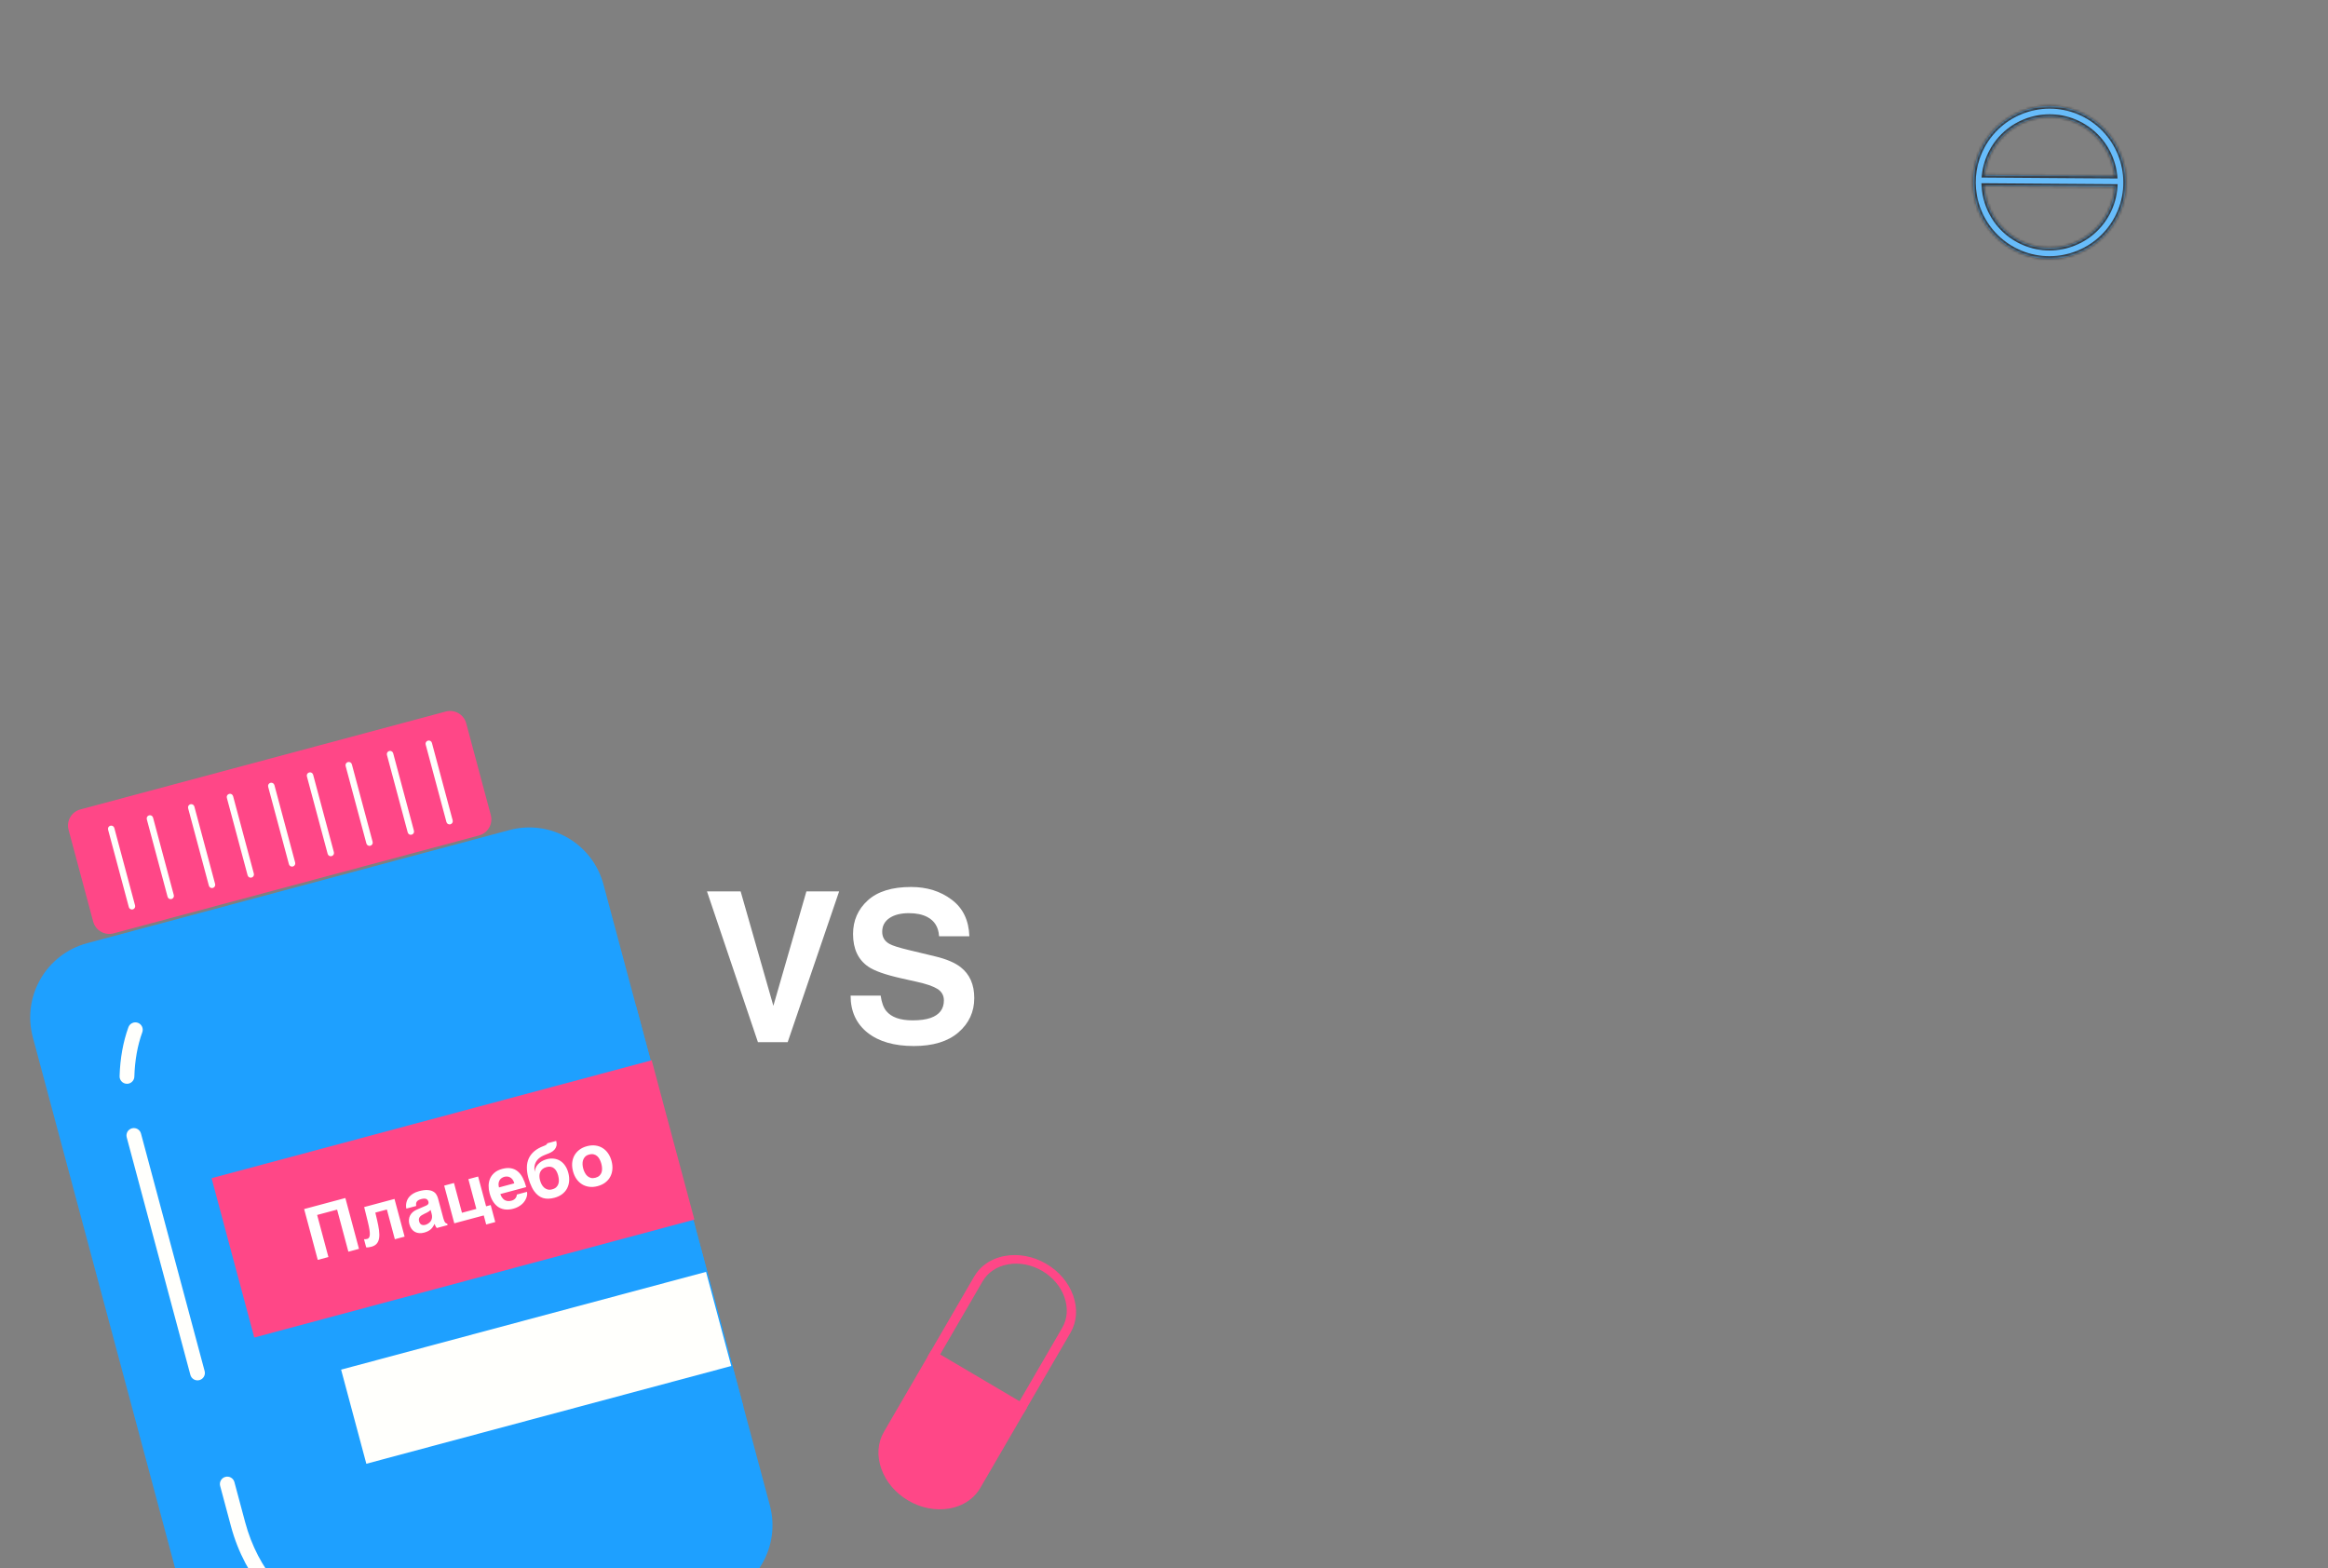 <svg width="889" height="599" viewBox="0 0 889 599" fill="none" xmlns="http://www.w3.org/2000/svg">
<rect x="0" y="0" width="889" height="599" fill="#808080" stroke="none"/>
<g clip-path="url(#clip0_17_5505)">
<path d="M194.511 317.011L33.287 360.21C17.634 364.405 8.345 380.494 12.539 396.147L76.083 633.296C80.277 648.949 96.367 658.238 112.019 654.044L273.243 610.844C288.896 606.65 298.185 590.56 293.991 574.908L230.447 337.758C226.253 322.106 210.163 312.817 194.511 317.011Z" fill="#1EA0FF"/>
<path d="M170.233 271.736L30.695 309.125C27.296 310.035 25.28 313.528 26.19 316.926L35.575 351.952C36.486 355.35 39.979 357.367 43.377 356.457L182.916 319.067C186.314 318.157 188.33 314.664 187.42 311.266L178.035 276.24C177.124 272.842 173.631 270.825 170.233 271.736Z" fill="#FF4787"/>
<path d="M171.992 314.811C171.332 314.988 170.659 314.599 170.482 313.939L162.555 284.358C162.379 283.698 162.767 283.025 163.427 282.848C164.088 282.671 164.761 283.06 164.938 283.72L172.864 313.3C173.041 313.961 172.652 314.634 171.992 314.811Z" fill="#FFFFFC"/>
<path d="M157.201 318.774C156.541 318.951 155.868 318.562 155.691 317.902L147.765 288.321C147.588 287.661 147.977 286.988 148.637 286.811C149.297 286.634 149.97 287.022 150.147 287.683L158.073 317.263C158.25 317.924 157.861 318.597 157.201 318.774Z" fill="#FFFFFC"/>
<path d="M141.424 323.001C140.764 323.178 140.091 322.789 139.914 322.129L131.988 292.549C131.811 291.888 132.199 291.215 132.86 291.038C133.52 290.861 134.193 291.25 134.37 291.91L142.296 321.491C142.473 322.151 142.084 322.824 141.424 323.001Z" fill="#FFFFFC"/>
<path d="M126.633 326.964C125.973 327.141 125.3 326.752 125.123 326.092L117.197 296.511C117.02 295.851 117.409 295.178 118.069 295.001C118.729 294.824 119.402 295.213 119.579 295.873L127.505 325.454C127.682 326.114 127.294 326.787 126.633 326.964Z" fill="#FFFFFC"/>
<path d="M111.843 330.927C111.183 331.104 110.509 330.715 110.333 330.055L102.406 300.474C102.23 299.814 102.618 299.141 103.278 298.964C103.939 298.787 104.612 299.176 104.789 299.836L112.715 329.417C112.892 330.077 112.503 330.75 111.843 330.927Z" fill="#FFFFFC"/>
<path d="M96.066 335.154C95.406 335.331 94.733 334.943 94.556 334.283L86.629 304.702C86.453 304.042 86.841 303.368 87.501 303.192C88.162 303.015 88.835 303.403 89.012 304.064L96.938 333.644C97.115 334.304 96.726 334.978 96.066 335.154Z" fill="#FFFFFC"/>
<path d="M81.276 339.117C80.616 339.294 79.943 338.906 79.766 338.245L71.84 308.665C71.663 308.005 72.052 307.331 72.712 307.154C73.372 306.978 74.045 307.366 74.222 308.026L82.148 337.607C82.325 338.267 81.936 338.94 81.276 339.117Z" fill="#FFFFFC"/>
<path d="M65.498 343.346C64.838 343.523 64.165 343.134 63.988 342.474L56.062 312.893C55.885 312.233 56.273 311.56 56.934 311.383C57.594 311.206 58.267 311.595 58.444 312.255L66.37 341.836C66.547 342.496 66.158 343.169 65.498 343.346Z" fill="#FFFFFC"/>
<path d="M50.709 347.308C50.049 347.485 49.376 347.096 49.199 346.436L41.273 316.855C41.096 316.195 41.484 315.522 42.145 315.345C42.805 315.168 43.478 315.557 43.655 316.217L51.581 345.798C51.758 346.458 51.369 347.131 50.709 347.308Z" fill="#FFFFFC"/>
<path d="M283.89 537.185L131.631 577.982C130.766 578.214 129.884 577.699 129.654 576.841L89.54 427.134C89.309 426.27 89.824 425.388 90.681 425.158L242.941 384.36L283.892 537.191L283.89 537.185Z" fill="#1EA0FF"/>
<path d="M97.098 510.811L265.169 465.776L248.863 404.923L80.792 449.958L97.098 510.811Z" fill="#FF4787"/>
<path d="M116.144 461.749L131.885 457.531L137.087 476.944L133.033 478.03L128.726 461.959L121.107 464L125.413 480.072L121.346 481.162L116.144 461.749ZM143.328 463.099L143.967 465.801C144.326 467.318 144.583 468.665 144.738 469.841C144.893 471.017 144.901 472.034 144.763 472.892C144.631 473.738 144.327 474.433 143.849 474.976C143.381 475.517 142.698 475.908 141.8 476.148C141.377 476.262 141 476.334 140.669 476.366C140.34 476.407 140.063 476.411 139.837 476.377L138.998 473.247C139.136 473.267 139.303 473.274 139.499 473.269C139.705 473.261 139.944 473.22 140.217 473.147C140.499 473.072 140.727 472.921 140.902 472.694C141.075 472.459 141.181 472.096 141.219 471.605C141.255 471.104 141.209 470.442 141.083 469.617C140.956 468.792 140.736 467.743 140.423 466.468L139.067 460.985L150.649 457.882L154.506 472.277L150.782 473.274L147.739 461.917L143.328 463.099ZM162.598 460.483C162.726 460.43 162.86 460.366 163 460.291C163.149 460.213 163.279 460.117 163.39 460.002C163.498 459.879 163.577 459.735 163.628 459.571C163.676 459.397 163.667 459.187 163.601 458.941C163.537 458.703 163.439 458.498 163.308 458.326C163.184 458.142 163.014 458.003 162.801 457.91C162.584 457.807 162.316 457.757 161.995 457.757C161.684 457.756 161.308 457.814 160.867 457.932C160.366 458.067 159.975 458.228 159.695 458.416C159.422 458.593 159.222 458.798 159.095 459.03C158.966 459.253 158.895 459.499 158.882 459.767C158.866 460.025 158.878 460.296 158.916 460.578L155.178 461.58C155.131 461.404 155.093 461.155 155.063 460.832C155.04 460.499 155.053 460.127 155.104 459.717C155.163 459.305 155.279 458.873 155.45 458.421C155.63 457.967 155.904 457.526 156.27 457.098C156.643 456.658 157.128 456.25 157.725 455.873C158.323 455.496 159.073 455.181 159.978 454.929C161.263 454.585 162.338 454.439 163.201 454.49C164.07 454.531 164.782 454.704 165.335 455.008C165.895 455.302 166.319 455.688 166.608 456.168C166.904 456.636 167.12 457.125 167.257 457.636L169.302 465.269C169.417 465.7 169.535 466.051 169.654 466.321C169.78 466.58 169.905 466.782 170.029 466.928C170.151 467.065 170.271 467.161 170.389 467.214C170.514 467.256 170.638 467.279 170.762 467.284L170.921 467.878L166.787 468.986C166.672 468.837 166.534 468.638 166.373 468.389C166.218 468.129 166.088 467.8 165.982 467.404C165.771 467.781 165.559 468.135 165.346 468.466C165.142 468.795 164.894 469.102 164.602 469.387C164.308 469.664 163.951 469.916 163.53 470.142C163.112 470.376 162.586 470.579 161.952 470.749C161.309 470.921 160.689 470.983 160.091 470.936C159.505 470.895 158.964 470.742 158.469 470.479C157.973 470.215 157.541 469.836 157.173 469.34C156.804 468.844 156.522 468.231 156.326 467.5C156.168 466.91 156.114 466.34 156.164 465.788C156.212 465.228 156.353 464.714 156.586 464.246C156.826 463.766 157.155 463.339 157.573 462.962C157.997 462.575 158.502 462.256 159.085 462.005L162.598 460.483ZM161.661 467.868C161.909 467.877 162.165 467.846 162.429 467.776C162.57 467.738 162.747 467.676 162.96 467.591C163.171 467.497 163.388 467.373 163.61 467.219C163.833 467.064 164.048 466.88 164.254 466.664C164.459 466.439 164.624 466.178 164.752 465.879C164.88 465.581 164.958 465.239 164.987 464.854C165.013 464.46 164.962 464.021 164.832 463.537L164.443 462.084C164.247 462.269 164.049 462.444 163.848 462.611C163.645 462.77 163.364 462.935 163.004 463.106L162.063 463.557C161.653 463.752 161.299 463.945 161.002 464.138C160.704 464.331 160.469 464.545 160.296 464.78C160.13 465.004 160.022 465.255 159.974 465.532C159.934 465.807 159.964 466.129 160.063 466.499C160.146 466.807 160.266 467.063 160.424 467.265C160.58 467.46 160.762 467.609 160.969 467.714C161.183 467.808 161.414 467.859 161.661 467.868ZM185.628 460.696L187.384 460.226L189.122 466.71L185.662 467.637L184.734 464.177L173.483 467.192L169.626 452.797L173.363 451.796L176.41 463.166L181.904 461.694L178.857 450.324L182.581 449.326L185.628 460.696ZM193.177 461.929C192.254 461.865 191.393 461.61 190.594 461.163C189.801 460.706 189.092 460.032 188.467 459.143C187.842 458.253 187.34 457.105 186.963 455.696C186.701 454.719 186.578 453.747 186.592 452.78C186.613 451.803 186.805 450.898 187.167 450.065C187.537 449.229 188.095 448.495 188.841 447.861C189.593 447.216 190.572 446.732 191.778 446.409C193.055 446.067 194.185 445.99 195.17 446.179C196.153 446.359 197.011 446.762 197.744 447.386C198.486 448.008 199.117 448.83 199.636 449.851C200.155 450.873 200.592 452.044 200.945 453.365L191.081 456.008C191.116 456.14 191.176 456.313 191.262 456.526C191.347 456.739 191.464 456.962 191.611 457.196C191.759 457.43 191.943 457.659 192.163 457.883C192.381 458.099 192.642 458.279 192.945 458.424C193.257 458.567 193.611 458.656 194.008 458.691C194.413 458.724 194.871 458.673 195.381 458.536C195.645 458.465 195.896 458.36 196.132 458.221C196.375 458.071 196.588 457.896 196.77 457.696C196.95 457.488 197.092 457.261 197.196 457.016C197.307 456.76 197.362 456.49 197.362 456.207L201.231 455.171C201.302 455.435 201.326 455.754 201.304 456.128C201.279 456.493 201.195 456.884 201.051 457.299C200.915 457.704 200.715 458.121 200.452 458.55C200.19 458.979 199.852 459.39 199.438 459.784C199.023 460.169 198.528 460.523 197.954 460.847C197.389 461.168 196.732 461.429 195.984 461.63C195.024 461.887 194.089 461.987 193.177 461.929ZM190.854 450.619C190.632 450.953 190.481 451.356 190.4 451.831C190.328 452.303 190.378 452.856 190.547 453.49L196.398 451.922C196.228 451.288 195.989 450.786 195.682 450.415C195.384 450.042 195.057 449.772 194.7 449.603C194.35 449.423 193.991 449.331 193.621 449.326C193.25 449.312 192.905 449.348 192.588 449.433C192.28 449.515 191.969 449.655 191.654 449.853C191.336 450.042 191.07 450.297 190.854 450.619ZM208.714 437.087C208.886 436.918 208.981 436.765 209.001 436.627L212.382 435.721C212.589 436.459 212.624 437.1 212.487 437.647C212.348 438.184 212.098 438.657 211.735 439.065C211.379 439.463 210.933 439.804 210.396 440.089C209.866 440.364 209.307 440.603 208.72 440.807C208.316 440.954 207.904 441.125 207.485 441.322C207.064 441.511 206.663 441.741 206.283 442.012C205.9 442.275 205.554 442.585 205.244 442.942C204.931 443.29 204.675 443.689 204.475 444.139C204.275 444.589 204.146 445.095 204.089 445.658C204.032 446.22 204.074 446.851 204.214 447.549C204.232 447.054 204.341 446.562 204.54 446.074C204.738 445.578 205.025 445.119 205.403 444.697C205.787 444.264 206.259 443.878 206.819 443.539C207.377 443.191 208.026 442.918 208.766 442.72C209.752 442.456 210.686 442.385 211.568 442.507C212.447 442.621 213.245 442.902 213.96 443.352C214.675 443.803 215.291 444.411 215.808 445.179C216.334 445.944 216.734 446.841 217.01 447.871C217.317 449.016 217.424 450.101 217.331 451.126C217.246 452.149 216.976 453.08 216.522 453.918C216.074 454.746 215.446 455.467 214.638 456.079C213.828 456.683 212.855 457.137 211.719 457.442C210.064 457.885 208.604 457.913 207.34 457.525C206.075 457.138 204.947 456.256 203.956 454.879C203.623 454.412 203.326 453.902 203.064 453.349C202.803 452.796 202.578 452.272 202.388 451.775C202.207 451.276 202.061 450.839 201.951 450.463C201.841 450.086 201.769 449.837 201.736 449.713C201.368 448.34 201.191 447.043 201.203 445.822C201.214 444.593 201.449 443.463 201.909 442.434C202.378 441.403 203.084 440.482 204.028 439.673C204.981 438.861 206.213 438.177 207.725 437.621C208.206 437.444 208.536 437.266 208.714 437.087ZM208.716 445.706C208.074 445.878 207.553 446.135 207.154 446.478C206.762 446.81 206.47 447.199 206.278 447.647C206.087 448.095 205.991 448.583 205.991 449.111C205.989 449.631 206.061 450.163 206.207 450.709C206.353 451.255 206.556 451.781 206.814 452.288C207.079 452.783 207.404 453.205 207.79 453.555C208.174 453.895 208.62 454.134 209.129 454.272C209.638 454.409 210.213 454.392 210.856 454.219C211.534 454.038 212.06 453.765 212.434 453.4C212.815 453.025 213.083 452.599 213.238 452.123C213.392 451.639 213.45 451.118 213.414 450.562C213.376 449.996 213.28 449.427 213.127 448.855C212.976 448.292 212.773 447.78 212.517 447.32C212.262 446.86 211.954 446.485 211.593 446.195C211.23 445.896 210.81 445.702 210.333 445.612C209.854 445.514 209.315 445.545 208.716 445.706ZM225.004 453.245C223.996 453.11 223.079 452.789 222.255 452.283C221.439 451.775 220.735 451.101 220.142 450.259C219.557 449.416 219.116 448.439 218.819 447.33C218.522 446.221 218.415 445.155 218.5 444.132C218.593 443.107 218.867 442.174 219.321 441.335C219.783 440.485 220.416 439.75 221.221 439.128C222.027 438.506 222.997 438.043 224.133 437.739C225.286 437.43 226.367 437.343 227.375 437.479C228.392 437.612 229.304 437.934 230.111 438.444C230.924 438.944 231.623 439.615 232.207 440.459C232.792 441.302 233.233 442.279 233.53 443.388C233.827 444.497 233.934 445.563 233.849 446.586C233.765 447.609 233.497 448.545 233.044 449.392C232.601 450.238 231.972 450.972 231.158 451.596C230.352 452.218 229.373 452.683 228.22 452.992C227.084 453.296 226.012 453.381 225.004 453.245ZM223.331 447.848C223.589 448.354 223.912 448.782 224.298 449.131C224.682 449.472 225.128 449.711 225.636 449.849C226.145 449.986 226.721 449.968 227.363 449.796C228.033 449.617 228.554 449.345 228.928 448.981C229.309 448.605 229.577 448.179 229.733 447.704C229.886 447.219 229.945 446.698 229.909 446.142C229.879 445.574 229.788 445.004 229.634 444.432C229.484 443.868 229.279 443.334 229.02 442.827C228.771 442.318 228.46 441.897 228.087 441.563C227.712 441.22 227.267 440.985 226.752 440.859C226.244 440.722 225.655 440.743 224.986 440.922C224.343 441.094 223.836 441.367 223.464 441.74C223.092 442.113 222.826 442.548 222.667 443.044C222.505 443.53 222.434 444.059 222.455 444.629C222.482 445.188 222.568 445.74 222.715 446.286C222.861 446.832 223.066 447.353 223.331 447.848Z" fill="white"/>
<path d="M139.892 559.02L279.246 521.68L269.615 485.735L130.261 523.075L139.892 559.02Z" fill="#FFFFFC"/>
<path d="M124.065 621.812C123.649 621.923 123.209 621.939 122.761 621.847C107.472 618.642 93.575 602.96 88.183 582.834L84.07 567.485C83.667 565.981 84.559 564.436 86.063 564.033C87.567 563.63 89.112 564.522 89.515 566.026L93.628 581.375C98.484 599.5 110.66 613.549 123.918 616.336C125.441 616.657 126.416 618.147 126.097 619.677C125.874 620.751 125.06 621.552 124.066 621.819L124.065 621.812Z" fill="#FFFFFC"/>
<path d="M76.153 527.077C74.649 527.48 73.104 526.588 72.701 525.084L48.394 434.368C47.99 432.864 48.882 431.319 50.387 430.916C51.891 430.513 53.436 431.405 53.839 432.909L78.146 523.625C78.549 525.129 77.657 526.674 76.153 527.077Z" fill="#FFFFFC"/>
<path d="M49.217 413.807C48.958 413.877 48.683 413.914 48.403 413.901C46.843 413.853 45.62 412.554 45.67 411.001C45.872 404.184 47.011 397.897 49.036 392.306C49.57 390.843 51.185 390.089 52.647 390.616C54.11 391.151 54.864 392.765 54.336 394.227C52.51 399.254 51.491 404.954 51.304 411.169C51.265 412.441 50.387 413.494 49.217 413.807Z" fill="#FFFFFC"/>
<g clip-path="url(#clip1_17_5505)">
<g clip-path="url(#clip2_17_5505)">
<path d="M390.248 538.132L356.04 518.382L338.29 549.126L337.62 560.286L343.347 569.366L349.409 572.866L360.253 575.085L371.315 569.925L390.248 538.132Z" fill="#FF4787"/>
<path d="M370.778 572.428C368.527 574.277 365.723 575.544 362.543 576.104C357.342 577.021 351.788 575.957 346.895 573.106C342.001 570.255 338.334 565.941 336.562 560.964C334.795 555.982 335.146 550.961 337.553 546.818L355.453 516.029L392.128 537.665L374.345 568.263C373.412 569.866 372.209 571.271 370.788 572.439L370.778 572.428ZM357.052 520.597L340.733 548.672C338.744 552.092 338.452 556.247 339.914 560.367C341.376 564.488 344.411 568.048 348.455 570.409C352.495 572.764 357.091 573.645 361.387 572.881C365.689 572.123 369.156 569.817 371.14 566.392L387.361 538.482L357.047 520.601L357.052 520.597Z" fill="#FF4787"/>
<path d="M375.599 483.314C377.85 481.465 380.653 480.198 383.834 479.638C389.034 478.721 394.588 479.785 399.481 482.636C404.375 485.487 408.042 489.801 409.814 494.779C411.582 499.76 411.23 504.781 408.823 508.925L390.924 539.713L354.249 518.077L372.031 487.479C372.965 485.876 374.167 484.471 375.588 483.303L375.599 483.314ZM389.324 535.145L405.643 507.07C407.632 503.65 407.924 499.496 406.462 495.375C405 491.254 401.965 487.694 397.921 485.334C393.881 482.978 389.285 482.097 384.989 482.861C380.687 483.619 377.22 485.925 375.237 489.35L359.015 517.26L389.329 535.141L389.324 535.145Z" fill="#FF4787"/>
</g>
<mask id="path-22-inside-1_17_5505" fill="white">
<path fill-rule="evenodd" clip-rule="evenodd" d="M768.825 95.357C760.61 90.926 755.366 83.097 753.905 74.542C752.847 68.347 753.758 61.776 756.966 55.83C764.605 41.656 782.337 36.344 796.497 43.971C810.672 51.608 815.984 69.339 808.356 83.498C800.717 97.672 782.985 102.984 768.825 95.357ZM807.298 65.477C806.045 58.14 801.548 51.437 794.512 47.649L794.509 47.636C782.384 41.101 767.188 45.65 760.654 57.787C759.1 60.673 758.173 63.731 757.826 66.804L807.527 67.158C807.47 66.595 807.393 66.034 807.298 65.477ZM807.602 71.335C807.374 74.795 806.418 78.257 804.675 81.5C801.507 87.374 796.246 91.664 789.843 93.589C783.452 95.512 776.693 94.819 770.806 91.653C762.862 87.377 758.169 79.391 757.706 70.98L807.602 71.335Z"/>
</mask>
<path fill-rule="evenodd" clip-rule="evenodd" d="M768.825 95.357C760.61 90.926 755.366 83.097 753.905 74.542C752.847 68.347 753.758 61.776 756.966 55.83C764.605 41.656 782.337 36.344 796.497 43.971C810.672 51.608 815.984 69.339 808.356 83.498C800.717 97.672 782.985 102.984 768.825 95.357ZM807.298 65.477C806.045 58.14 801.548 51.437 794.512 47.649L794.509 47.636C782.384 41.101 767.188 45.65 760.654 57.787C759.1 60.673 758.173 63.731 757.826 66.804L807.527 67.158C807.47 66.595 807.393 66.034 807.298 65.477ZM807.602 71.335C807.374 74.795 806.418 78.257 804.675 81.5C801.507 87.374 796.246 91.664 789.843 93.589C783.452 95.512 776.693 94.819 770.806 91.653C762.862 87.377 758.169 79.391 757.706 70.98L807.602 71.335Z" fill="#67BCFA"/>
<path d="M768.825 95.357L768.351 96.237L768.351 96.237L768.825 95.357ZM756.966 55.83L757.847 56.305L757.847 56.304L756.966 55.83ZM796.497 43.971L796.971 43.09L796.971 43.09L796.497 43.971ZM808.356 83.498L809.236 83.972L809.236 83.972L808.356 83.498ZM794.512 47.649L793.526 47.818L793.608 48.299L794.038 48.53L794.512 47.649ZM794.509 47.636L795.495 47.468L795.413 46.988L794.984 46.756L794.509 47.636ZM760.654 57.787L761.534 58.261L760.654 57.787ZM757.826 66.804L756.832 66.692L756.707 67.796L757.819 67.804L757.826 66.804ZM807.527 67.158L807.52 68.158L808.635 68.166L808.522 67.057L807.527 67.158ZM807.602 71.335L808.6 71.401L808.67 70.343L807.609 70.335L807.602 71.335ZM804.675 81.5L805.555 81.975L805.556 81.974L804.675 81.5ZM789.843 93.589L789.555 92.632L789.554 92.632L789.843 93.589ZM770.806 91.653L770.333 92.533L770.333 92.534L770.806 91.653ZM757.706 70.98L757.713 69.98L756.649 69.972L756.707 71.035L757.706 70.98ZM752.919 74.71C754.429 83.554 759.853 91.653 768.351 96.237L769.3 94.477C761.368 90.198 756.302 82.639 754.891 74.374L752.919 74.71ZM756.086 55.355C752.767 61.507 751.825 68.305 752.919 74.71L754.891 74.374C753.869 68.389 754.749 62.046 757.847 56.305L756.086 55.355ZM796.971 43.09C782.325 35.202 763.986 40.696 756.086 55.355L757.847 56.304C765.223 42.616 782.349 37.486 796.023 44.851L796.971 43.09ZM809.236 83.972C817.126 69.327 811.632 50.99 796.971 43.09L796.023 44.851C809.712 52.227 814.841 69.351 807.476 83.024L809.236 83.972ZM768.351 96.237C782.997 104.126 801.336 98.632 809.236 83.972L807.476 83.024C800.099 96.712 782.973 101.842 769.299 94.477L768.351 96.237ZM794.038 48.53C800.79 52.165 805.109 58.599 806.312 65.645L808.284 65.308C806.981 57.682 802.305 50.709 794.986 46.769L794.038 48.53ZM793.524 47.805L793.526 47.818L795.497 47.481L795.495 47.468L793.524 47.805ZM761.534 58.261C767.806 46.61 782.396 42.243 794.035 48.517L794.984 46.756C782.372 39.959 766.569 44.689 759.773 57.313L761.534 58.261ZM758.819 66.916C759.153 63.967 760.043 61.032 761.534 58.261L759.773 57.313C758.158 60.313 757.194 63.494 756.832 66.692L758.819 66.916ZM807.534 66.158L757.833 65.804L757.819 67.804L807.52 68.158L807.534 66.158ZM806.312 65.645C806.404 66.18 806.477 66.719 806.532 67.26L808.522 67.057C808.462 66.471 808.383 65.888 808.284 65.308L806.312 65.645ZM806.604 71.27C806.385 74.589 805.469 77.912 803.794 81.026L805.556 81.974C807.368 78.602 808.362 75.001 808.6 71.401L806.604 71.27ZM803.795 81.025C800.752 86.666 795.705 90.783 789.555 92.632L790.13 94.547C796.787 92.546 802.261 88.082 805.555 81.975L803.795 81.025ZM789.554 92.632C783.419 94.478 776.935 93.813 771.28 90.772L770.333 92.534C776.452 95.824 783.484 96.547 790.131 94.547L789.554 92.632ZM771.28 90.772C763.657 86.669 759.149 79.004 758.704 70.925L756.707 71.035C757.189 79.778 762.068 88.085 770.333 92.533L771.28 90.772ZM757.699 71.98L807.595 72.335L807.609 70.335L757.713 69.98L757.699 71.98Z" fill="#35383D" mask="url(#path-22-inside-1_17_5505)"/>
</g>
<path d="M269.977 340.422H282.828L295.328 384.133L307.945 340.422H320.445L300.797 398H289.43L269.977 340.422ZM348.492 389.68C351.331 389.68 353.635 389.367 355.406 388.742C358.766 387.544 360.445 385.318 360.445 382.062C360.445 380.161 359.612 378.69 357.945 377.648C356.279 376.633 353.661 375.734 350.094 374.953L344 373.586C338.01 372.232 333.87 370.76 331.578 369.172C327.698 366.516 325.758 362.362 325.758 356.711C325.758 351.555 327.633 347.271 331.383 343.859C335.133 340.448 340.641 338.742 347.906 338.742C353.974 338.742 359.143 340.357 363.414 343.586C367.711 346.789 369.964 351.451 370.172 357.57H358.609C358.401 354.107 356.891 351.646 354.078 350.188C352.203 349.224 349.872 348.742 347.086 348.742C343.987 348.742 341.513 349.367 339.664 350.617C337.815 351.867 336.891 353.612 336.891 355.852C336.891 357.909 337.802 359.445 339.625 360.461C340.797 361.138 343.297 361.932 347.125 362.844L357.047 365.227C361.396 366.268 364.677 367.661 366.891 369.406C370.328 372.115 372.047 376.034 372.047 381.164C372.047 386.424 370.029 390.799 365.992 394.289C361.982 397.753 356.305 399.484 348.961 399.484C341.461 399.484 335.562 397.779 331.266 394.367C326.969 390.93 324.82 386.216 324.82 380.227H336.305C336.669 382.857 337.385 384.823 338.453 386.125C340.406 388.495 343.753 389.68 348.492 389.68Z" fill="white"/>
</g>
<defs>
<clipPath id="clip0_17_5505">
<rect width="892" height="599" fill="white"/>
</clipPath>
<clipPath id="clip1_17_5505">
<rect width="1910" height="2094.98" fill="white" transform="matrix(-1 0 0 1 2233 -840)"/>
</clipPath>
<clipPath id="clip2_17_5505">
<rect width="59" height="110.625" fill="white" transform="translate(375.312 466) rotate(30)"/>
</clipPath>
</defs>
</svg>

